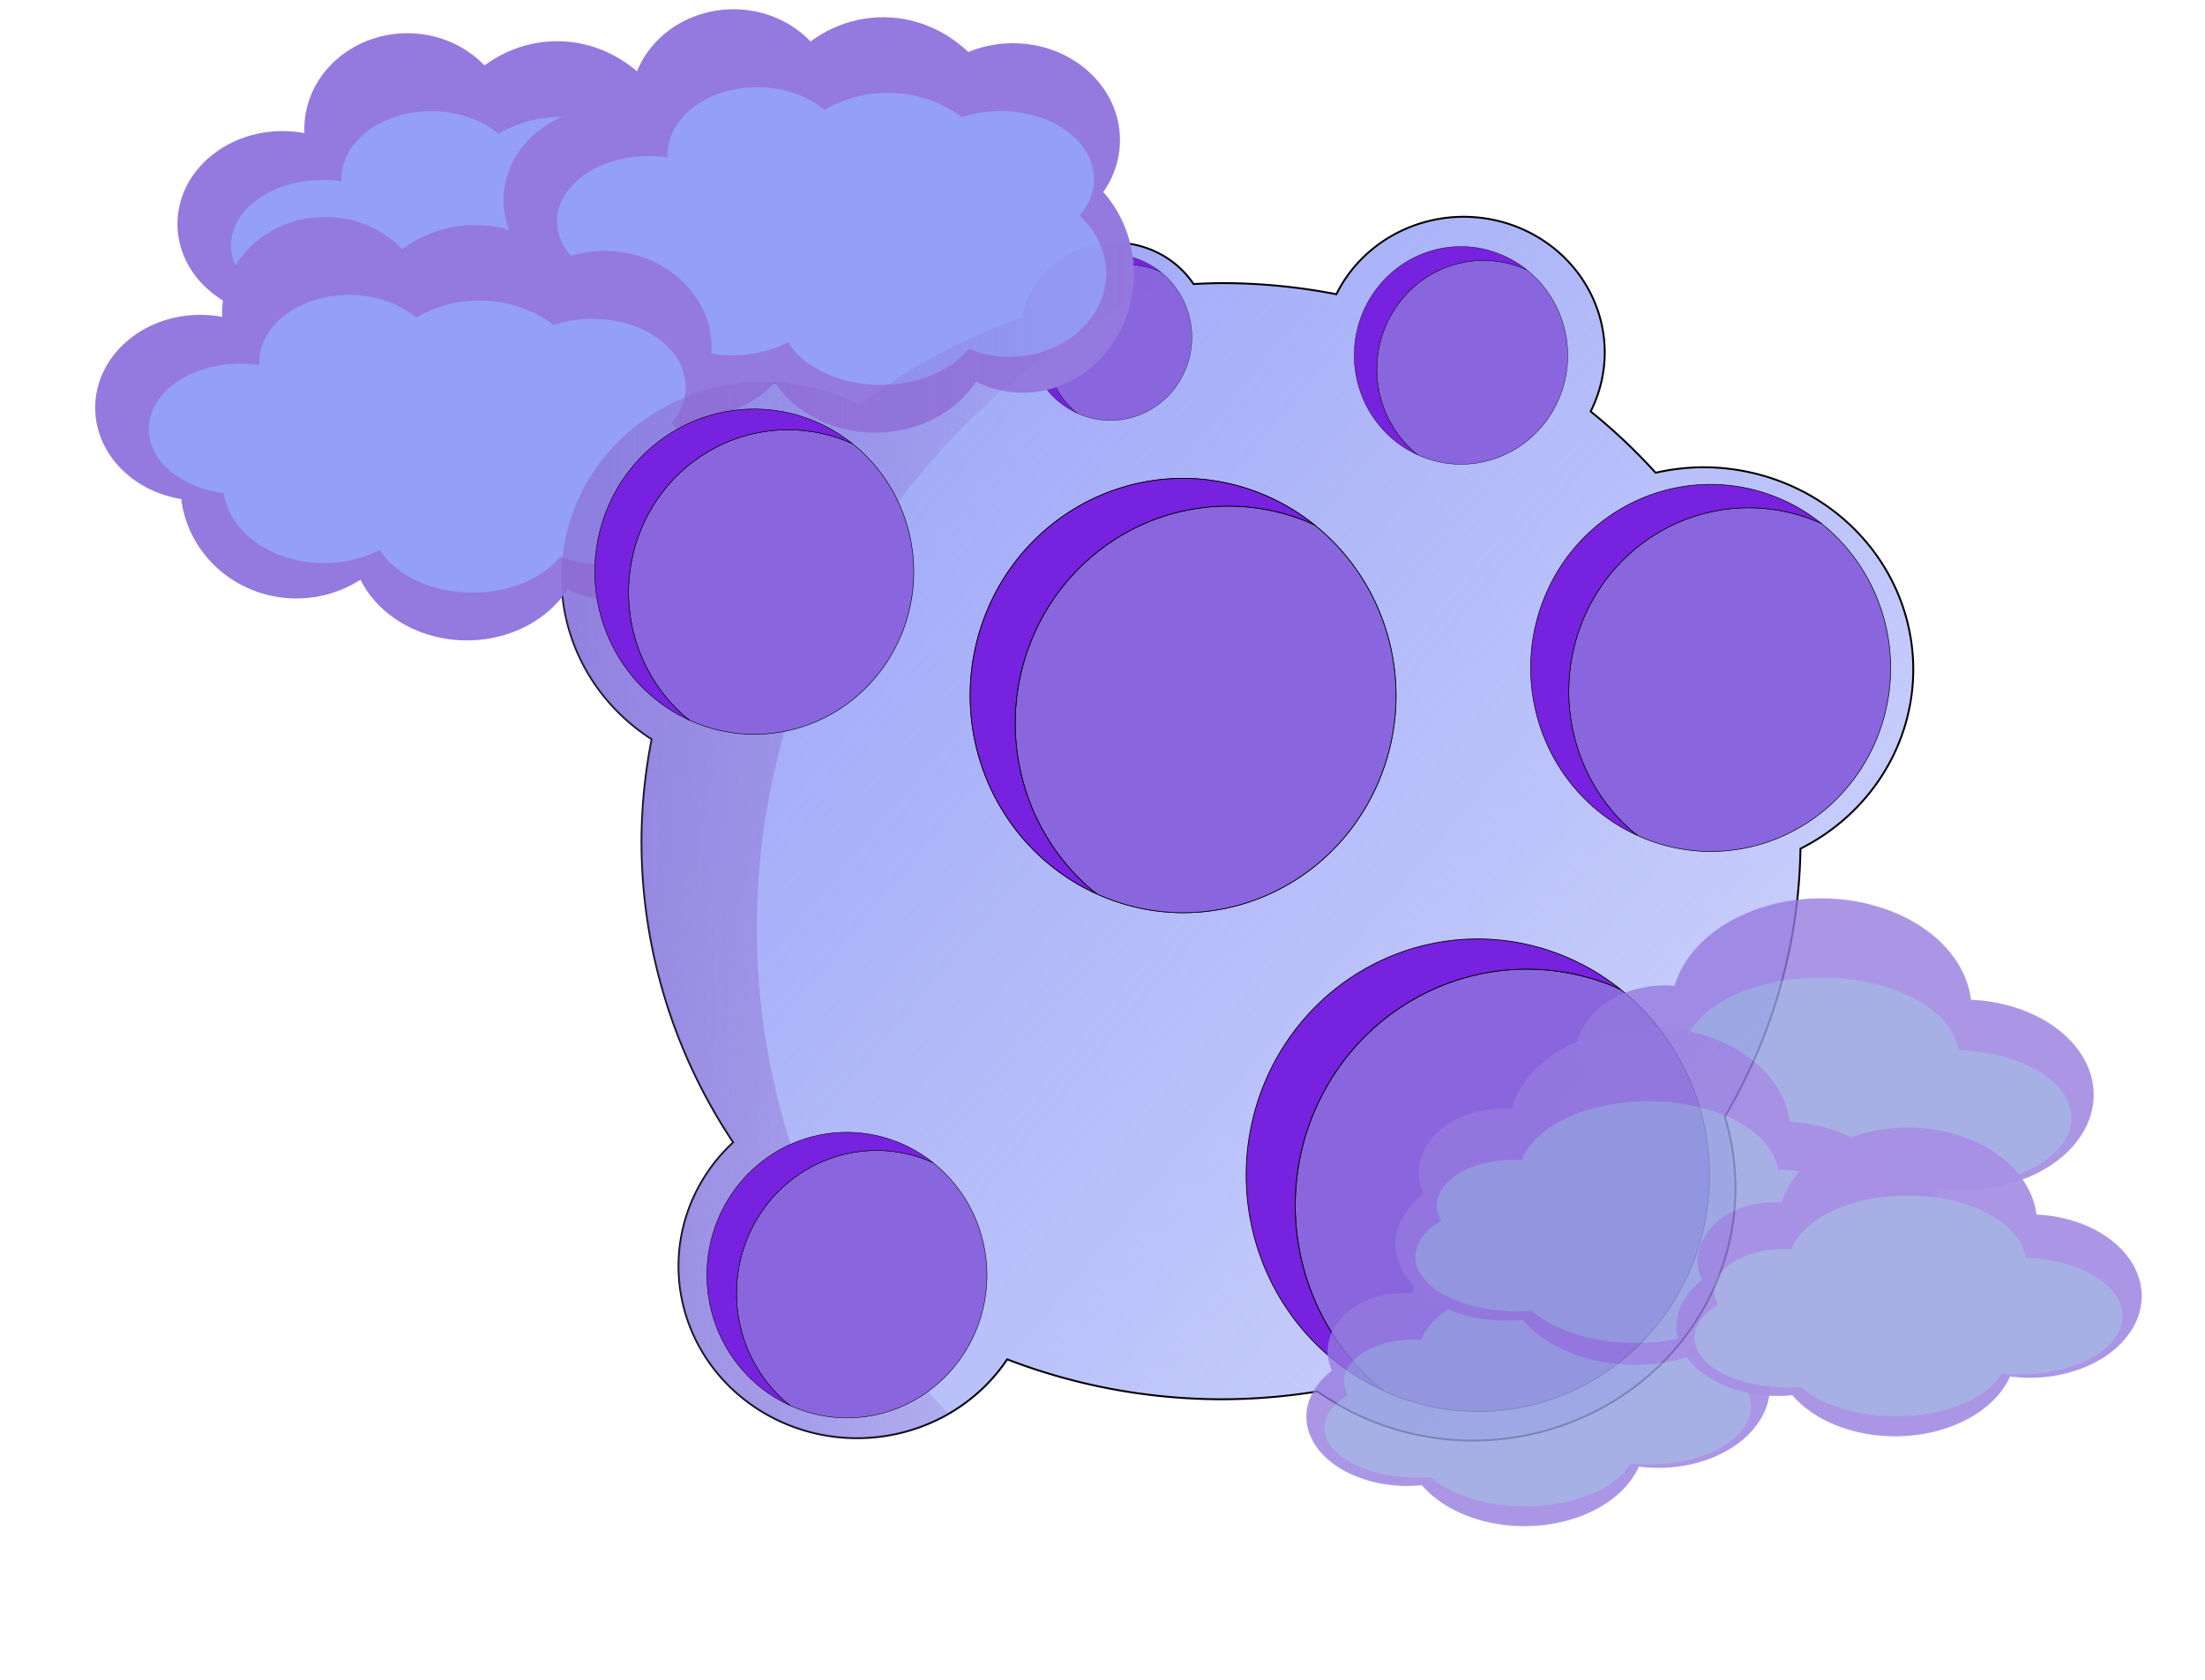 <?xml version="1.0" encoding="UTF-8" standalone="no"?>
<!-- Created with Inkscape (http://www.inkscape.org/) -->

<svg
   xmlns:osb="http://www.openswatchbook.org/uri/2009/osb"
   xmlns:dc="http://purl.org/dc/elements/1.1/"
   xmlns:cc="http://creativecommons.org/ns#"
   xmlns:rdf="http://www.w3.org/1999/02/22-rdf-syntax-ns#"
   xmlns:svg="http://www.w3.org/2000/svg"
   xmlns="http://www.w3.org/2000/svg"
   xmlns:xlink="http://www.w3.org/1999/xlink"
   xmlns:sodipodi="http://sodipodi.sourceforge.net/DTD/sodipodi-0.dtd"
   xmlns:inkscape="http://www.inkscape.org/namespaces/inkscape"
   sodipodi:docname="moon.svg"
   inkscape:version="0.91 r13725"
   viewBox="0 0 1294.85 986.713"
   version="1.1"
   width="365.433mm"
   height="278.473mm"
   id="svg2">
  <sodipodi:namedview
     inkscape:current-layer="layer1"
     inkscape:window-maximized="1"
     inkscape:window-y="-8"
     inkscape:window-x="-8"
     inkscape:cy="485.66053"
     inkscape:cx="761.85345"
     inkscape:zoom="0.58062815"
     showgrid="false"
     id="namedview3493"
     inkscape:window-height="801"
     inkscape:window-width="1536"
     inkscape:pageshadow="2"
     inkscape:pageopacity="0"
     guidetolerance="10"
     gridtolerance="10"
     objecttolerance="10"
     borderopacity="1"
     bordercolor="#666666"
     pagecolor="#ffffff"
     fit-margin-top="0"
     fit-margin-left="0"
     fit-margin-right="0"
     fit-margin-bottom="0" />
  <defs
     id="defs4">
    <linearGradient
       inkscape:collect="always"
       id="linearGradient5871">
      <stop
         style="stop-color:#8965cc;stop-opacity:1;"
         offset="0"
         id="stop5873" />
      <stop
         style="stop-color:#8965cc;stop-opacity:0;"
         offset="1"
         id="stop5875" />
    </linearGradient>
    <linearGradient
       id="linearGradient5849"
       osb:paint="solid">
      <stop
         style="stop-color:#00000e;stop-opacity:1;"
         offset="0"
         id="stop5851" />
    </linearGradient>
    <linearGradient
       inkscape:collect="always"
       id="linearGradient5348">
      <stop
         style="stop-color:#949ff7;stop-opacity:1;"
         offset="0"
         id="stop5350" />
      <stop
         style="stop-color:#949ff7;stop-opacity:0;"
         offset="1"
         id="stop5352" />
    </linearGradient>
    <linearGradient
       id="linearGradient5618"
       y2="1049.168"
       gradientUnits="userSpaceOnUse"
       x2="830.911"
       gradientTransform="translate(8.571,8.571)"
       y1="303.418"
       x1="260.834">
      <stop
         id="stop5614"
         stop-color="#208eca"
         offset="0" />
      <stop
         id="stop5616"
         stop-color="#8b00ca"
         stop-opacity="0"
         offset="1" />
    </linearGradient>
    <filter
       id="filter6268"
       style="color-interpolation-filters:sRGB">
      <feMorphology
         id="feMorphology6270"
         operator="dilate"
         radius="3.6"
         result="result1"
         in="SourceAlpha" />
      <feGaussianBlur
         id="feGaussianBlur6272"
         stdDeviation="3.6"
         result="result0"
         in="result1" />
      <feDiffuseLighting
         id="feDiffuseLighting6274"
         surfaceScale="-5">
        <feDistantLight
           id="feDistantLight6276"
           elevation="45"
           azimuth="225" />
      </feDiffuseLighting>
      <feComposite
         id="feComposite6278"
         operator="in"
         result="result91"
         in2="result0" />
      <feComposite
         id="feComposite6280"
         result="fbSourceGraphic"
         in2="result91"
         in="SourceGraphic" />
      <feColorMatrix
         id="feColorMatrix6864"
         values="0 0 0 -1 0 0 0 0 -1 0 0 0 0 -1 0 0 0 0 1 0"
         result="fbSourceGraphicAlpha"
         in="fbSourceGraphic" />
      <feConvolveMatrix
         id="feConvolveMatrix6866"
         divisor="1"
         kernelMatrix="0 -0.15 0 -0.15 1.6 -0.15 0 -0.15 0"
         targetY="1"
         order="3 3"
         targetX="1"
         in="fbSourceGraphic" />
    </filter>
    <filter
       id="filter6364"
       style="color-interpolation-filters:sRGB">
      <feMorphology
         id="feMorphology6366"
         operator="dilate"
         radius="3.6"
         result="result1"
         in="SourceAlpha" />
      <feGaussianBlur
         id="feGaussianBlur6368"
         stdDeviation="3.6"
         result="result0"
         in="result1" />
      <feDiffuseLighting
         id="feDiffuseLighting6370"
         surfaceScale="-5">
        <feDistantLight
           id="feDistantLight6372"
           elevation="45"
           azimuth="225" />
      </feDiffuseLighting>
      <feComposite
         id="feComposite6374"
         operator="in"
         result="result91"
         in2="result0" />
      <feComposite
         id="feComposite6376"
         in2="result91"
         in="SourceGraphic" />
    </filter>
    <filter
       id="filter7371"
       style="color-interpolation-filters:sRGB">
      <feMorphology
         id="feMorphology7373"
         operator="dilate"
         radius="3.6"
         result="result1"
         in="SourceAlpha" />
      <feGaussianBlur
         id="feGaussianBlur7375"
         stdDeviation="3.6"
         result="result0"
         in="result1" />
      <feDiffuseLighting
         id="feDiffuseLighting7377"
         surfaceScale="-5">
        <feDistantLight
           id="feDistantLight7379"
           elevation="45"
           azimuth="225" />
      </feDiffuseLighting>
      <feComposite
         id="feComposite7381"
         operator="in"
         result="result91"
         in2="result0" />
      <feComposite
         id="feComposite7383"
         in2="result91"
         in="SourceGraphic" />
    </filter>
    <filter
       id="filter7418"
       style="color-interpolation-filters:sRGB">
      <feMorphology
         id="feMorphology7420"
         operator="dilate"
         radius="3.6"
         result="result1"
         in="SourceAlpha" />
      <feGaussianBlur
         id="feGaussianBlur7422"
         stdDeviation="3.6"
         result="result0"
         in="result1" />
      <feDiffuseLighting
         id="feDiffuseLighting7424"
         surfaceScale="-5">
        <feDistantLight
           id="feDistantLight7426"
           elevation="45"
           azimuth="225" />
      </feDiffuseLighting>
      <feComposite
         id="feComposite7428"
         operator="in"
         result="result91"
         in2="result0" />
      <feComposite
         id="feComposite7430"
         in2="result91"
         in="SourceGraphic" />
    </filter>
    <filter
       id="filter5282-2"
       style="color-interpolation-filters:sRGB"
       height="1.226"
       width="1.134"
       y="-0.113"
       x="-0.067">
      <feGaussianBlur
         id="feGaussianBlur5284-2"
         stdDeviation="11.053" />
    </filter>
    <filter
       id="filter5234-0"
       style="color-interpolation-filters:sRGB"
       height="1.687"
       width="1.315"
       y="-0.343"
       x="-0.158">
      <feGaussianBlur
         id="feGaussianBlur5236-0"
         stdDeviation="23.99" />
    </filter>
    <filter
       id="filter5589"
       style="color-interpolation-filters:sRGB"
       height="1.555"
       width="1.37"
       y="-0.277"
       x="-0.185">
      <feGaussianBlur
         id="feGaussianBlur5591"
         stdDeviation="24.5" />
    </filter>
    <filter
       id="filter5597"
       style="color-interpolation-filters:sRGB"
       height="1.21"
       width="1.14"
       y="-0.105"
       x="-0.07">
      <feGaussianBlur
         id="feGaussianBlur5599"
         stdDeviation="9.275" />
    </filter>
    <filter
       id="filter5597-6"
       style="color-interpolation-filters:sRGB"
       height="1.21"
       width="1.14"
       y="-0.105"
       x="-0.07">
      <feGaussianBlur
         id="feGaussianBlur5599-4"
         stdDeviation="9.275" />
    </filter>
    <filter
       id="filter5589-6"
       style="color-interpolation-filters:sRGB"
       height="1.555"
       width="1.37"
       y="-0.277"
       x="-0.185">
      <feGaussianBlur
         id="feGaussianBlur5591-7"
         stdDeviation="24.5" />
    </filter>
    <filter
       id="filter5282-2-0"
       style="color-interpolation-filters:sRGB"
       height="1.226"
       width="1.134"
       y="-0.113"
       x="-0.067">
      <feGaussianBlur
         id="feGaussianBlur5284-2-9"
         stdDeviation="11.053" />
    </filter>
    <filter
       id="filter5234-0-2"
       style="color-interpolation-filters:sRGB"
       height="1.687"
       width="1.315"
       y="-0.343"
       x="-0.158">
      <feGaussianBlur
         id="feGaussianBlur5236-0-5"
         stdDeviation="23.99" />
    </filter>
    <filter
       id="filter5597-1-3"
       style="color-interpolation-filters:sRGB"
       height="1.21"
       width="1.14"
       y="-0.105"
       x="-0.07">
      <feGaussianBlur
         id="feGaussianBlur5599-2-2"
         stdDeviation="9.275" />
    </filter>
    <filter
       id="filter5589-2-9"
       style="color-interpolation-filters:sRGB"
       height="1.555"
       width="1.37"
       y="-0.277"
       x="-0.185">
      <feGaussianBlur
         id="feGaussianBlur5591-0-8"
         stdDeviation="24.5" />
    </filter>
    <filter
       id="filter5282"
       style="color-interpolation-filters:sRGB"
       height="1.226"
       width="1.134"
       y="-0.113"
       x="-0.067">
      <feGaussianBlur
         id="feGaussianBlur5284"
         stdDeviation="11.053" />
    </filter>
    <filter
       id="filter5234"
       style="color-interpolation-filters:sRGB"
       height="1.687"
       width="1.315"
       y="-0.343"
       x="-0.158">
      <feGaussianBlur
         id="feGaussianBlur5236"
         stdDeviation="23.99" />
    </filter>
    <filter
       id="filter6390"
       style="color-interpolation-filters:sRGB"
       height="1.5"
       width="1.5"
       y="-0.25"
       x="-0.25">
      <feGaussianBlur
         id="feGaussianBlur6392"
         stdDeviation="5"
         result="result1"
         in="SourceAlpha" />
      <feComposite
         id="feComposite6394"
         in2="result1"
         k2="3.2"
         k1="-1"
         result="result3"
         k4="-2"
         operator="arithmetic"
         k3="0" />
      <feColorMatrix
         id="feColorMatrix6396"
         values="1 0 0 0 0 0 1 0 0 0 0 0 1 0 0 0 0 0 10 0 "
         result="result2" />
      <feComposite
         id="feComposite6398"
         operator="out"
         result="fbSourceGraphic"
         in2="result2"
         in="SourceGraphic" />
      <feBlend
         id="feBlend6400"
         result="result91"
         mode="multiply"
         in2="fbSourceGraphic"
         in="result1" />
      <feBlend
         id="feBlend6402"
         mode="screen"
         in2="result91"
         in="fbSourceGraphic" />
    </filter>
    <filter
       id="filter6404"
       style="color-interpolation-filters:sRGB"
       height="1.5"
       width="1.5"
       y="-0.25"
       x="-0.25">
      <feGaussianBlur
         id="feGaussianBlur6406"
         stdDeviation="5"
         result="result1"
         in="SourceAlpha" />
      <feComposite
         id="feComposite6408"
         in2="result1"
         k2="3.2"
         k1="-1"
         result="result3"
         k4="-2"
         operator="arithmetic"
         k3="0" />
      <feColorMatrix
         id="feColorMatrix6410"
         values="1 0 0 0 0 0 1 0 0 0 0 0 1 0 0 0 0 0 10 0 "
         result="result2" />
      <feComposite
         id="feComposite6412"
         operator="out"
         result="fbSourceGraphic"
         in2="result2"
         in="SourceGraphic" />
      <feBlend
         id="feBlend6414"
         result="result91"
         mode="multiply"
         in2="fbSourceGraphic"
         in="result1" />
      <feBlend
         id="feBlend6416"
         mode="screen"
         in2="result91"
         in="fbSourceGraphic" />
    </filter>
    <filter
       inkscape:label="Basic Specular Bump"
       inkscape:menu="Bumps"
       inkscape:menu-tooltip="Specular emboss effect"
       style="color-interpolation-filters:sRGB"
       id="filter4331">
      <feGaussianBlur
         stdDeviation="5"
         result="fbSourceGraphic"
         id="feGaussianBlur4333" />
      <feGaussianBlur
         stdDeviation="0.01"
         in="SourceGraphic"
         result="result1"
         id="feGaussianBlur4335" />
      <feComposite
         in2="result1"
         operator="arithmetic"
         in="fbSourceGraphic"
         k2="0.5"
         k3="0.5"
         result="result2"
         id="feComposite4337"
         k1="0"
         k4="0" />
      <feBlend
         in2="fbSourceGraphic"
         mode="normal"
         result="fbSourceGraphic"
         id="feBlend4339" />
      <feColorMatrix
         result="fbSourceGraphicAlpha"
         in="fbSourceGraphic"
         values="0 0 0 -1 0 0 0 0 -1 0 0 0 0 -1 0 0 0 0 1 0"
         id="feColorMatrix4409" />
      <feColorMatrix
         id="feColorMatrix4411"
         in="fbSourceGraphic"
         type="luminanceToAlpha"
         result="result2" />
      <feSpecularLighting
         id="feSpecularLighting4413"
         result="result10"
         specularExponent="15"
         surfaceScale="-15"
         specularConstant="1">
        <feDistantLight
           id="feDistantLight4415"
           azimuth="225"
           elevation="25" />
      </feSpecularLighting>
      <feComposite
         id="feComposite4417"
         in2="fbSourceGraphic"
         k3="1"
         k2="1"
         operator="arithmetic"
         result="result9"
         in="result10"
         k1="0"
         k4="0" />
      <feComposite
         id="feComposite4419"
         in2="fbSourceGraphic"
         in="result9"
         operator="in"
         result="result7" />
    </filter>
    <linearGradient
       id="linearGradient5618-4"
       y2="1049.168"
       gradientUnits="userSpaceOnUse"
       x2="830.911"
       gradientTransform="translate(163.664,-40.117)"
       y1="303.418"
       x1="260.834">
      <stop
         id="stop5614-4"
         stop-color="#208eca"
         offset="0" />
      <stop
         id="stop5616-0"
         stop-color="#8b00ca"
         stop-opacity="0"
         offset="1" />
    </linearGradient>
    <linearGradient
       inkscape:collect="always"
       xlink:href="#linearGradient5348"
       id="linearGradient5354"
       x1="130.893"
       y1="61.494"
       x2="1469.099"
       y2="1172.36"
       gradientUnits="userSpaceOnUse" />
    <linearGradient
       inkscape:collect="always"
       xlink:href="#linearGradient5871"
       id="linearGradient5877"
       x1="329.202"
       y1="493.565"
       x2="697.26"
       y2="493.565"
       gradientUnits="userSpaceOnUse" />
  </defs>
  <g
     id="layer1"
     transform="translate(329.843,30.339)">
    <path
       style="fill:url(#linearGradient5354);fill-opacity:1;stroke:#000000;stroke-width:1.103;stroke-opacity:1"
       d="m 656.35,54.877 a 82.884,79.814 0 0 0 -74.711,45.482 340.378,327.77 0 0 0 -67.627,-6.533 340.378,327.77 0 0 0 -16.23,0.555 55.209,53.164 0 0 0 -46.379,-24.334 55.209,53.164 0 0 0 -54.33,44.008 340.378,327.77 0 0 0 -95.373,51.406 118.974,114.567 0 0 0 -56.092,-13.584 118.974,114.567 0 0 0 -118.975,114.568 118.974,114.567 0 0 0 52.967,95.246 340.378,327.77 0 0 0 -5.967,59.904 340.378,327.77 0 0 0 53.83,176.879 104.908,101.022 0 0 0 -32.098,72.703 104.908,101.022 0 0 0 104.908,101.023 104.908,101.022 0 0 0 88.057,-46.295 340.378,327.77 0 0 0 125.682,23.461 340.378,327.77 0 0 0 56.594,-4.623 154.291,148.576 0 0 0 91.131,28.889 A 154.291,148.576 0 0 0 816.027,625.057 154.291,148.576 0 0 0 809.748,583.408 340.378,327.77 0 0 0 854.16,426 123.36,118.79 0 0 0 920.408,320.771 123.36,118.79 0 0 0 797.049,201.98 a 123.36,118.79 0 0 0 -27.938,3.236 340.378,327.77 0 0 0 -38.143,-36.012 82.884,79.814 0 0 0 8.266,-34.514 82.884,79.814 0 0 0 -82.885,-79.814 z"
       id="ellipse4590"
       inkscape:connector-curvature="0"
       transform="matrix(1,0,0,1,-126.72,42.098)" />
    <g
       id="g5496"
       transform="matrix(1.287,0,0,1.287,-330.355,194.055)">
      <path
         style="fill:#8965de;fill-opacity:1;stroke:#000000;stroke-width:0.353;stroke-opacity:1"
         d="m 866.607,235.109 a 105.707,107.816 0 0 0 -1.625,-0.801 105.707,107.816 0 0 0 -9.926,-3.695 105.707,107.816 0 0 0 -10.238,-2.666 105.707,107.816 0 0 0 -10.447,-1.611 105.707,107.816 0 0 0 -10.553,-0.539 105.707,107.816 0 0 0 -7.479,0.27 105.707,107.816 0 0 0 -10.488,1.299 105.707,107.816 0 0 0 -10.311,2.361 105.707,107.816 0 0 0 -10.027,3.398 105.707,107.816 0 0 0 -9.645,4.402 105.707,107.816 0 0 0 -9.164,5.361 105.707,107.816 0 0 0 -8.596,6.27 105.707,107.816 0 0 0 -7.938,7.113 105.707,107.816 0 0 0 -7.203,7.885 105.707,107.816 0 0 0 -6.395,8.58 105.707,107.816 0 0 0 -5.521,9.188 105.707,107.816 0 0 0 -4.598,9.703 105.707,107.816 0 0 0 -3.623,10.125 105.707,107.816 0 0 0 -2.613,10.441 105.707,107.816 0 0 0 -1.58,10.656 105.707,107.816 0 0 0 -0.527,10.764 105.707,107.816 0 0 0 0.266,7.627 105.707,107.816 0 0 0 1.273,10.697 105.707,107.816 0 0 0 2.312,10.516 105.707,107.816 0 0 0 3.332,10.229 105.707,107.816 0 0 0 4.316,9.836 105.707,107.816 0 0 0 5.258,9.35 105.707,107.816 0 0 0 6.146,8.766 105.707,107.816 0 0 0 6.973,8.096 105.707,107.816 0 0 0 7.732,7.348 105.707,107.816 0 0 0 2.922,2.266 105.707,107.816 0 0 0 42.785,9.309 105.707,107.816 0 0 0 105.707,-107.816 105.707,107.816 0 0 0 -40.527,-84.725 z"
         id="path5498"
         transform="matrix(1,0,0,1,-126.72,42.098)"
         inkscape:connector-curvature="0" />
      <path
         style="fill:#7622de;fill-opacity:1;stroke:#000000;stroke-width:0.353;stroke-opacity:1"
         d="m 801.428,212.02 a 105.707,107.816 0 0 0 -105.705,107.814 105.707,107.816 0 0 0 62.92,98.508 105.707,107.816 0 0 1 -2.922,-2.266 105.707,107.816 0 0 1 -7.732,-7.348 105.707,107.816 0 0 1 -6.973,-8.096 105.707,107.816 0 0 1 -6.146,-8.766 105.707,107.816 0 0 1 -5.258,-9.35 105.707,107.816 0 0 1 -4.316,-9.836 105.707,107.816 0 0 1 -3.332,-10.229 105.707,107.816 0 0 1 -2.312,-10.516 105.707,107.816 0 0 1 -1.273,-10.697 105.707,107.816 0 0 1 -0.266,-7.627 105.707,107.816 0 0 1 0.527,-10.764 105.707,107.816 0 0 1 1.58,-10.656 105.707,107.816 0 0 1 2.613,-10.441 105.707,107.816 0 0 1 3.623,-10.125 105.707,107.816 0 0 1 4.598,-9.703 105.707,107.816 0 0 1 5.521,-9.188 105.707,107.816 0 0 1 6.395,-8.58 105.707,107.816 0 0 1 7.203,-7.885 105.707,107.816 0 0 1 7.938,-7.113 105.707,107.816 0 0 1 8.596,-6.27 105.707,107.816 0 0 1 9.164,-5.361 105.707,107.816 0 0 1 9.645,-4.402 105.707,107.816 0 0 1 10.027,-3.398 105.707,107.816 0 0 1 10.311,-2.361 105.707,107.816 0 0 1 10.488,-1.299 105.707,107.816 0 0 1 7.479,-0.27 105.707,107.816 0 0 1 10.553,0.539 105.707,107.816 0 0 1 10.447,1.611 105.707,107.816 0 0 1 10.238,2.666 105.707,107.816 0 0 1 9.926,3.695 105.707,107.816 0 0 1 1.625,0.801 105.707,107.816 0 0 0 -65.18,-23.09 z"
         id="path5500"
         transform="matrix(1,0,0,1,-126.72,42.098)"
         inkscape:connector-curvature="0" />
    </g>
    <g
       id="g4530"
       transform="matrix(1.052,0,0,1.183,-44.711,-152.683)"
       style="opacity:0.83">
      <g
         transform="matrix(0.762,0,0,0.762,591.31,478.2)"
         id="g5286-2"
         style="">
        <path
           d="m 202.52,93.46 a 110.24,72.763 0 0 0 -107.5,56.895 65.598,44.424 0 0 0 -6.388,-0.216 65.598,44.424 0 0 0 -65.599,44.425 65.598,44.424 0 0 0 3.759,14.673 86.553,52.849 0 0 0 -21.98,35.112 86.553,52.849 0 0 0 86.553,52.849 86.553,52.849 0 0 0 12.401,-0.597 102.95,65.104 0 0 0 87.816,31.235 102.95,65.104 0 0 0 98.105,-45.435 95.664,62.04 0 0 0 16.691,1.01 95.664,62.04 0 0 0 95.664,-62.038 95.664,62.04 0 0 0 -89.849,-61.852 110.24,72.763 0 0 0 -109.68,-66.06 z"
           id="path7189-3"
           inkscape:connector-curvature="0"
           style="fill:#9479df;fill-opacity:0.949;stroke-opacity:0;filter:url(#filter5282-2)" />
        <path
           d="m 202.16,145.05 a 101.43,52.042 0 0 0 -98.907,40.693 60.356,31.773 0 0 0 -5.877,-0.154 60.356,31.773 0 0 0 -60.357,31.774 60.356,31.773 0 0 0 3.459,10.494 79.636,37.799 0 0 0 -20.224,25.113 79.636,37.799 0 0 0 79.637,37.799 79.636,37.799 0 0 0 11.41,-0.427 94.725,46.564 0 0 0 80.799,22.34 94.725,46.564 0 0 0 90.265,-32.496 88.019,44.373 0 0 0 15.357,0.722 88.019,44.373 0 0 0 88.019,-44.372 88.019,44.373 0 0 0 -82.669,-44.238 101.43,52.042 0 0 0 -100.91,-47.248 z"
           id="path7189-4-2"
           inkscape:connector-curvature="0"
           style="fill:#94a1df;fill-opacity:0.949;stroke-opacity:0;filter:url(#filter5234-0)" />
      </g>
      <use
         x="0"
         y="0"
         width="100%"
         height="100%"
         transform="matrix(0.855,0,0,0.855,-50.517,238.64)"
         xlink:href="#g5286-2"
         id="use5457"
         style="" />
      <g
         transform="matrix(0.716,0,0,0.716,504.5,546.25)"
         id="g5286-2-2"
         style="fill-opacity:0.949;stroke-opacity:0">
        <path
           d="m 202.52,93.46 a 110.24,72.763 0 0 0 -107.5,56.895 65.598,44.424 0 0 0 -6.388,-0.216 65.598,44.424 0 0 0 -65.599,44.425 65.598,44.424 0 0 0 3.759,14.673 86.553,52.849 0 0 0 -21.98,35.112 86.553,52.849 0 0 0 86.553,52.849 86.553,52.849 0 0 0 12.401,-0.597 102.95,65.104 0 0 0 87.816,31.235 102.95,65.104 0 0 0 98.105,-45.435 95.664,62.04 0 0 0 16.691,1.01 95.664,62.04 0 0 0 95.664,-62.038 95.664,62.04 0 0 0 -89.849,-61.852 110.24,72.763 0 0 0 -109.68,-66.06 z"
           id="path7189-3-5"
           inkscape:connector-curvature="0"
           style="fill:#9479df;filter:url(#filter5282-2-0)" />
        <path
           d="m 202.16,145.05 a 101.43,52.042 0 0 0 -98.907,40.693 60.356,31.773 0 0 0 -5.877,-0.154 60.356,31.773 0 0 0 -60.357,31.774 60.356,31.773 0 0 0 3.459,10.494 79.636,37.799 0 0 0 -20.224,25.113 79.636,37.799 0 0 0 79.637,37.799 79.636,37.799 0 0 0 11.41,-0.427 94.725,46.564 0 0 0 80.799,22.34 94.725,46.564 0 0 0 90.265,-32.496 88.019,44.373 0 0 0 15.357,0.722 88.019,44.373 0 0 0 88.019,-44.372 88.019,44.373 0 0 0 -82.669,-44.238 101.43,52.042 0 0 0 -100.91,-47.248 z"
           id="path7189-4-2-1"
           inkscape:connector-curvature="0"
           style="fill:#94a1df;filter:url(#filter5234-0-2)" />
      </g>
      <g
         transform="matrix(0.654,0,0,0.654,661.55,602.07)"
         id="g5286"
         style="fill-opacity:0.949;stroke-opacity:0">
        <path
           d="m 202.52,93.46 a 110.24,72.763 0 0 0 -107.5,56.895 65.598,44.424 0 0 0 -6.388,-0.216 65.598,44.424 0 0 0 -65.599,44.425 65.598,44.424 0 0 0 3.759,14.673 86.553,52.849 0 0 0 -21.98,35.112 86.553,52.849 0 0 0 86.553,52.849 86.553,52.849 0 0 0 12.401,-0.597 102.95,65.104 0 0 0 87.816,31.235 102.95,65.104 0 0 0 98.105,-45.435 95.664,62.04 0 0 0 16.691,1.01 95.664,62.04 0 0 0 95.664,-62.038 95.664,62.04 0 0 0 -89.849,-61.852 110.24,72.763 0 0 0 -109.68,-66.06 z"
           id="path7189"
           inkscape:connector-curvature="0"
           style="fill:#9479df;filter:url(#filter5282)" />
        <path
           d="m 202.16,145.05 a 101.43,52.042 0 0 0 -98.907,40.693 60.356,31.773 0 0 0 -5.877,-0.154 60.356,31.773 0 0 0 -60.357,31.774 60.356,31.773 0 0 0 3.459,10.494 79.636,37.799 0 0 0 -20.224,25.113 79.636,37.799 0 0 0 79.637,37.799 79.636,37.799 0 0 0 11.41,-0.427 94.725,46.564 0 0 0 80.799,22.34 94.725,46.564 0 0 0 90.265,-32.496 88.019,44.373 0 0 0 15.357,0.722 88.019,44.373 0 0 0 88.019,-44.372 88.019,44.373 0 0 0 -82.669,-44.238 101.43,52.042 0 0 0 -100.91,-47.248 z"
           id="path7189-4"
           inkscape:connector-curvature="0"
           style="fill:#94a1df;filter:url(#filter5234)" />
      </g>
    </g>
    <g
       id="g5419">
      <path
         transform="matrix(1,0,0,1,-126.72,42.098)"
         id="path5405"
         d="m 866.607,235.109 a 105.707,107.816 0 0 0 -1.625,-0.801 105.707,107.816 0 0 0 -9.926,-3.695 105.707,107.816 0 0 0 -10.238,-2.666 105.707,107.816 0 0 0 -10.447,-1.611 105.707,107.816 0 0 0 -10.553,-0.539 105.707,107.816 0 0 0 -7.479,0.27 105.707,107.816 0 0 0 -10.488,1.299 105.707,107.816 0 0 0 -10.311,2.361 105.707,107.816 0 0 0 -10.027,3.398 105.707,107.816 0 0 0 -9.645,4.402 105.707,107.816 0 0 0 -9.164,5.361 105.707,107.816 0 0 0 -8.596,6.27 105.707,107.816 0 0 0 -7.938,7.113 105.707,107.816 0 0 0 -7.203,7.885 105.707,107.816 0 0 0 -6.395,8.58 105.707,107.816 0 0 0 -5.521,9.188 105.707,107.816 0 0 0 -4.598,9.703 105.707,107.816 0 0 0 -3.623,10.125 105.707,107.816 0 0 0 -2.613,10.441 105.707,107.816 0 0 0 -1.58,10.656 105.707,107.816 0 0 0 -0.527,10.764 105.707,107.816 0 0 0 0.266,7.627 105.707,107.816 0 0 0 1.273,10.697 105.707,107.816 0 0 0 2.312,10.516 105.707,107.816 0 0 0 3.332,10.229 105.707,107.816 0 0 0 4.316,9.836 105.707,107.816 0 0 0 5.258,9.35 105.707,107.816 0 0 0 6.146,8.766 105.707,107.816 0 0 0 6.973,8.096 105.707,107.816 0 0 0 7.732,7.348 105.707,107.816 0 0 0 2.922,2.266 105.707,107.816 0 0 0 42.785,9.309 105.707,107.816 0 0 0 105.707,-107.816 105.707,107.816 0 0 0 -40.527,-84.725 z"
         style="fill:#8965de;fill-opacity:1;stroke:#000000;stroke-width:0.353;stroke-opacity:1"
         inkscape:connector-curvature="0" />
      <path
         transform="matrix(1,0,0,1,-126.72,42.098)"
         id="ellipse5401"
         d="m 801.428,212.02 a 105.707,107.816 0 0 0 -105.705,107.814 105.707,107.816 0 0 0 62.92,98.508 105.707,107.816 0 0 1 -2.922,-2.266 105.707,107.816 0 0 1 -7.732,-7.348 105.707,107.816 0 0 1 -6.973,-8.096 105.707,107.816 0 0 1 -6.146,-8.766 105.707,107.816 0 0 1 -5.258,-9.35 105.707,107.816 0 0 1 -4.316,-9.836 105.707,107.816 0 0 1 -3.332,-10.229 105.707,107.816 0 0 1 -2.312,-10.516 105.707,107.816 0 0 1 -1.273,-10.697 105.707,107.816 0 0 1 -0.266,-7.627 105.707,107.816 0 0 1 0.527,-10.764 105.707,107.816 0 0 1 1.58,-10.656 105.707,107.816 0 0 1 2.613,-10.441 105.707,107.816 0 0 1 3.623,-10.125 105.707,107.816 0 0 1 4.598,-9.703 105.707,107.816 0 0 1 5.521,-9.188 105.707,107.816 0 0 1 6.395,-8.58 105.707,107.816 0 0 1 7.203,-7.885 105.707,107.816 0 0 1 7.938,-7.113 105.707,107.816 0 0 1 8.596,-6.27 105.707,107.816 0 0 1 9.164,-5.361 105.707,107.816 0 0 1 9.645,-4.402 105.707,107.816 0 0 1 10.027,-3.398 105.707,107.816 0 0 1 10.311,-2.361 105.707,107.816 0 0 1 10.488,-1.299 105.707,107.816 0 0 1 7.479,-0.27 105.707,107.816 0 0 1 10.553,0.539 105.707,107.816 0 0 1 10.447,1.611 105.707,107.816 0 0 1 10.238,2.666 105.707,107.816 0 0 1 9.926,3.695 105.707,107.816 0 0 1 1.625,0.801 105.707,107.816 0 0 0 -65.18,-23.09 z"
         style="fill:#7622de;fill-opacity:1;stroke:#000000;stroke-width:0.353;stroke-opacity:1"
         inkscape:connector-curvature="0" />
    </g>
    <g
       id="g5423"
       transform="matrix(0.593,0,0,0.593,128.001,-36.232)">
      <path
         style="fill:#8965de;fill-opacity:1;stroke:#000000;stroke-width:0.353;stroke-opacity:1"
         d="m 866.607,235.109 a 105.707,107.816 0 0 0 -1.625,-0.801 105.707,107.816 0 0 0 -9.926,-3.695 105.707,107.816 0 0 0 -10.238,-2.666 105.707,107.816 0 0 0 -10.447,-1.611 105.707,107.816 0 0 0 -10.553,-0.539 105.707,107.816 0 0 0 -7.479,0.27 105.707,107.816 0 0 0 -10.488,1.299 105.707,107.816 0 0 0 -10.311,2.361 105.707,107.816 0 0 0 -10.027,3.398 105.707,107.816 0 0 0 -9.645,4.402 105.707,107.816 0 0 0 -9.164,5.361 105.707,107.816 0 0 0 -8.596,6.27 105.707,107.816 0 0 0 -7.938,7.113 105.707,107.816 0 0 0 -7.203,7.885 105.707,107.816 0 0 0 -6.395,8.58 105.707,107.816 0 0 0 -5.521,9.188 105.707,107.816 0 0 0 -4.598,9.703 105.707,107.816 0 0 0 -3.623,10.125 105.707,107.816 0 0 0 -2.613,10.441 105.707,107.816 0 0 0 -1.58,10.656 105.707,107.816 0 0 0 -0.527,10.764 105.707,107.816 0 0 0 0.266,7.627 105.707,107.816 0 0 0 1.273,10.697 105.707,107.816 0 0 0 2.312,10.516 105.707,107.816 0 0 0 3.332,10.229 105.707,107.816 0 0 0 4.316,9.836 105.707,107.816 0 0 0 5.258,9.35 105.707,107.816 0 0 0 6.146,8.766 105.707,107.816 0 0 0 6.973,8.096 105.707,107.816 0 0 0 7.732,7.348 105.707,107.816 0 0 0 2.922,2.266 105.707,107.816 0 0 0 42.785,9.309 105.707,107.816 0 0 0 105.707,-107.816 105.707,107.816 0 0 0 -40.527,-84.725 z"
         id="path5425"
         transform="matrix(1,0,0,1,-126.72,42.098)"
         inkscape:connector-curvature="0" />
      <path
         style="fill:#7622de;fill-opacity:1;stroke:#000000;stroke-width:0.353;stroke-opacity:1"
         d="m 801.428,212.02 a 105.707,107.816 0 0 0 -105.705,107.814 105.707,107.816 0 0 0 62.92,98.508 105.707,107.816 0 0 1 -2.922,-2.266 105.707,107.816 0 0 1 -7.732,-7.348 105.707,107.816 0 0 1 -6.973,-8.096 105.707,107.816 0 0 1 -6.146,-8.766 105.707,107.816 0 0 1 -5.258,-9.35 105.707,107.816 0 0 1 -4.316,-9.836 105.707,107.816 0 0 1 -3.332,-10.229 105.707,107.816 0 0 1 -2.312,-10.516 105.707,107.816 0 0 1 -1.273,-10.697 105.707,107.816 0 0 1 -0.266,-7.627 105.707,107.816 0 0 1 0.527,-10.764 105.707,107.816 0 0 1 1.58,-10.656 105.707,107.816 0 0 1 2.613,-10.441 105.707,107.816 0 0 1 3.623,-10.125 105.707,107.816 0 0 1 4.598,-9.703 105.707,107.816 0 0 1 5.521,-9.188 105.707,107.816 0 0 1 6.395,-8.58 105.707,107.816 0 0 1 7.203,-7.885 105.707,107.816 0 0 1 7.938,-7.113 105.707,107.816 0 0 1 8.596,-6.27 105.707,107.816 0 0 1 9.164,-5.361 105.707,107.816 0 0 1 9.645,-4.402 105.707,107.816 0 0 1 10.027,-3.398 105.707,107.816 0 0 1 10.311,-2.361 105.707,107.816 0 0 1 10.488,-1.299 105.707,107.816 0 0 1 7.479,-0.27 105.707,107.816 0 0 1 10.553,0.539 105.707,107.816 0 0 1 10.447,1.611 105.707,107.816 0 0 1 10.238,2.666 105.707,107.816 0 0 1 9.926,3.695 105.707,107.816 0 0 1 1.625,0.801 105.707,107.816 0 0 0 -65.18,-23.09 z"
         id="path5427"
         transform="matrix(1,0,0,1,-126.72,42.098)"
         inkscape:connector-curvature="0" />
    </g>
    <g
       transform="matrix(1.183,0,0,1.183,-433.276,-50.019)"
       id="g5462">
      <path
         inkscape:connector-curvature="0"
         transform="matrix(1,0,0,1,-126.72,42.098)"
         id="path5464"
         d="m 866.607,235.109 a 105.707,107.816 0 0 0 -1.625,-0.801 105.707,107.816 0 0 0 -9.926,-3.695 105.707,107.816 0 0 0 -10.238,-2.666 105.707,107.816 0 0 0 -10.447,-1.611 105.707,107.816 0 0 0 -10.553,-0.539 105.707,107.816 0 0 0 -7.479,0.27 105.707,107.816 0 0 0 -10.488,1.299 105.707,107.816 0 0 0 -10.311,2.361 105.707,107.816 0 0 0 -10.027,3.398 105.707,107.816 0 0 0 -9.645,4.402 105.707,107.816 0 0 0 -9.164,5.361 105.707,107.816 0 0 0 -8.596,6.27 105.707,107.816 0 0 0 -7.938,7.113 105.707,107.816 0 0 0 -7.203,7.885 105.707,107.816 0 0 0 -6.395,8.58 105.707,107.816 0 0 0 -5.521,9.188 105.707,107.816 0 0 0 -4.598,9.703 105.707,107.816 0 0 0 -3.623,10.125 105.707,107.816 0 0 0 -2.613,10.441 105.707,107.816 0 0 0 -1.58,10.656 105.707,107.816 0 0 0 -0.527,10.764 105.707,107.816 0 0 0 0.266,7.627 105.707,107.816 0 0 0 1.273,10.697 105.707,107.816 0 0 0 2.312,10.516 105.707,107.816 0 0 0 3.332,10.229 105.707,107.816 0 0 0 4.316,9.836 105.707,107.816 0 0 0 5.258,9.35 105.707,107.816 0 0 0 6.146,8.766 105.707,107.816 0 0 0 6.973,8.096 105.707,107.816 0 0 0 7.732,7.348 105.707,107.816 0 0 0 2.922,2.266 105.707,107.816 0 0 0 42.785,9.309 105.707,107.816 0 0 0 105.707,-107.816 105.707,107.816 0 0 0 -40.527,-84.725 z"
         style="fill:#8965de;fill-opacity:1;stroke:#000000;stroke-width:0.353;stroke-opacity:1" />
      <path
         inkscape:connector-curvature="0"
         transform="matrix(1,0,0,1,-126.72,42.098)"
         id="path5466"
         d="m 801.428,212.02 a 105.707,107.816 0 0 0 -105.705,107.814 105.707,107.816 0 0 0 62.92,98.508 105.707,107.816 0 0 1 -2.922,-2.266 105.707,107.816 0 0 1 -7.732,-7.348 105.707,107.816 0 0 1 -6.973,-8.096 105.707,107.816 0 0 1 -6.146,-8.766 105.707,107.816 0 0 1 -5.258,-9.35 105.707,107.816 0 0 1 -4.316,-9.836 105.707,107.816 0 0 1 -3.332,-10.229 105.707,107.816 0 0 1 -2.312,-10.516 105.707,107.816 0 0 1 -1.273,-10.697 105.707,107.816 0 0 1 -0.266,-7.627 105.707,107.816 0 0 1 0.527,-10.764 105.707,107.816 0 0 1 1.58,-10.656 105.707,107.816 0 0 1 2.613,-10.441 105.707,107.816 0 0 1 3.623,-10.125 105.707,107.816 0 0 1 4.598,-9.703 105.707,107.816 0 0 1 5.521,-9.188 105.707,107.816 0 0 1 6.395,-8.58 105.707,107.816 0 0 1 7.203,-7.885 105.707,107.816 0 0 1 7.938,-7.113 105.707,107.816 0 0 1 8.596,-6.27 105.707,107.816 0 0 1 9.164,-5.361 105.707,107.816 0 0 1 9.645,-4.402 105.707,107.816 0 0 1 10.027,-3.398 105.707,107.816 0 0 1 10.311,-2.361 105.707,107.816 0 0 1 10.488,-1.299 105.707,107.816 0 0 1 7.479,-0.27 105.707,107.816 0 0 1 10.553,0.539 105.707,107.816 0 0 1 10.447,1.611 105.707,107.816 0 0 1 10.238,2.666 105.707,107.816 0 0 1 9.926,3.695 105.707,107.816 0 0 1 1.625,0.801 105.707,107.816 0 0 0 -65.18,-23.09 z"
         style="fill:#7622de;fill-opacity:1;stroke:#000000;stroke-width:0.353;stroke-opacity:1" />
    </g>
    <g
       id="g5468"
       transform="matrix(0.453,0,0,0.453,16.541,3.788)">
      <path
         style="fill:#8965de;fill-opacity:1;stroke:#000000;stroke-width:0.353;stroke-opacity:1"
         d="m 866.607,235.109 a 105.707,107.816 0 0 0 -1.625,-0.801 105.707,107.816 0 0 0 -9.926,-3.695 105.707,107.816 0 0 0 -10.238,-2.666 105.707,107.816 0 0 0 -10.447,-1.611 105.707,107.816 0 0 0 -10.553,-0.539 105.707,107.816 0 0 0 -7.479,0.27 105.707,107.816 0 0 0 -10.488,1.299 105.707,107.816 0 0 0 -10.311,2.361 105.707,107.816 0 0 0 -10.027,3.398 105.707,107.816 0 0 0 -9.645,4.402 105.707,107.816 0 0 0 -9.164,5.361 105.707,107.816 0 0 0 -8.596,6.27 105.707,107.816 0 0 0 -7.938,7.113 105.707,107.816 0 0 0 -7.203,7.885 105.707,107.816 0 0 0 -6.395,8.58 105.707,107.816 0 0 0 -5.521,9.188 105.707,107.816 0 0 0 -4.598,9.703 105.707,107.816 0 0 0 -3.623,10.125 105.707,107.816 0 0 0 -2.613,10.441 105.707,107.816 0 0 0 -1.58,10.656 105.707,107.816 0 0 0 -0.527,10.764 105.707,107.816 0 0 0 0.266,7.627 105.707,107.816 0 0 0 1.273,10.697 105.707,107.816 0 0 0 2.312,10.516 105.707,107.816 0 0 0 3.332,10.229 105.707,107.816 0 0 0 4.316,9.836 105.707,107.816 0 0 0 5.258,9.35 105.707,107.816 0 0 0 6.146,8.766 105.707,107.816 0 0 0 6.973,8.096 105.707,107.816 0 0 0 7.732,7.348 105.707,107.816 0 0 0 2.922,2.266 105.707,107.816 0 0 0 42.785,9.309 105.707,107.816 0 0 0 105.707,-107.816 105.707,107.816 0 0 0 -40.527,-84.725 z"
         id="path5470"
         transform="matrix(1,0,0,1,-126.72,42.098)"
         inkscape:connector-curvature="0" />
      <path
         style="fill:#7622de;fill-opacity:1;stroke:#000000;stroke-width:0.353;stroke-opacity:1"
         d="m 801.428,212.02 a 105.707,107.816 0 0 0 -105.705,107.814 105.707,107.816 0 0 0 62.92,98.508 105.707,107.816 0 0 1 -2.922,-2.266 105.707,107.816 0 0 1 -7.732,-7.348 105.707,107.816 0 0 1 -6.973,-8.096 105.707,107.816 0 0 1 -6.146,-8.766 105.707,107.816 0 0 1 -5.258,-9.35 105.707,107.816 0 0 1 -4.316,-9.836 105.707,107.816 0 0 1 -3.332,-10.229 105.707,107.816 0 0 1 -2.312,-10.516 105.707,107.816 0 0 1 -1.273,-10.697 105.707,107.816 0 0 1 -0.266,-7.627 105.707,107.816 0 0 1 0.527,-10.764 105.707,107.816 0 0 1 1.58,-10.656 105.707,107.816 0 0 1 2.613,-10.441 105.707,107.816 0 0 1 3.623,-10.125 105.707,107.816 0 0 1 4.598,-9.703 105.707,107.816 0 0 1 5.521,-9.188 105.707,107.816 0 0 1 6.395,-8.58 105.707,107.816 0 0 1 7.203,-7.885 105.707,107.816 0 0 1 7.938,-7.113 105.707,107.816 0 0 1 8.596,-6.27 105.707,107.816 0 0 1 9.164,-5.361 105.707,107.816 0 0 1 9.645,-4.402 105.707,107.816 0 0 1 10.027,-3.398 105.707,107.816 0 0 1 10.311,-2.361 105.707,107.816 0 0 1 10.488,-1.299 105.707,107.816 0 0 1 7.479,-0.27 105.707,107.816 0 0 1 10.553,0.539 105.707,107.816 0 0 1 10.447,1.611 105.707,107.816 0 0 1 10.238,2.666 105.707,107.816 0 0 1 9.926,3.695 105.707,107.816 0 0 1 1.625,0.801 105.707,107.816 0 0 0 -65.18,-23.09 z"
         id="path5472"
         transform="matrix(1,0,0,1,-126.72,42.098)"
         inkscape:connector-curvature="0" />
    </g>
    <g
       id="g4471"
       transform="matrix(1.164,0,0,1.173,170.138,-39.791)">
      <g
         id="g4719"
         transform="translate(-3.445,39.613)">
        <g
           id="g4778"
           transform="translate(-275.566,-91.281)">
          <g
             transform="translate(247,-70)"
             id="g5601">
            <g
               id="g5536"
               style="fill:#9479df;filter:url(#filter5597)">
              <ellipse
                 cx="-192"
                 cy="194.36"
                 ry="48"
                 rx="52"
                 id="path5471" />
              <ellipse
                 cx="-144"
                 cy="255.36"
                 ry="53"
                 rx="116"
                 id="path5508" />
              <ellipse
                 cx="-116.5"
                 cy="221.36"
                 ry="71"
                 rx="65.5"
                 id="path5512" />
              <ellipse
                 cx="-255"
                 cy="241.86"
                 ry="46.5"
                 rx="53"
                 id="path5520" />
              <ellipse
                 cx="-51"
                 cy="211.86"
                 ry="48.5"
                 rx="54"
                 id="path5522" />
              <ellipse
                 cx="-206.5"
                 cy="280.86"
                 ry="56.5"
                 rx="58.5"
                 id="path5526" />
              <ellipse
                 cx="-46"
                 cy="278.86"
                 ry="59.5"
                 rx="56"
                 id="path5530" />
              <ellipse
                 cx="-120.5"
                 cy="307.86"
                 ry="50.5"
                 rx="58.5"
                 id="path5534" />
            </g>
            <g
               transform="matrix(0.871,0,0,0.703,-12.711,82.494)"
               id="g5536-4"
               style="fill:#949ff7;filter:url(#filter5589)">
              <ellipse
                 cx="-192"
                 cy="194.36"
                 ry="48"
                 rx="52"
                 id="path5471-8" />
              <ellipse
                 cx="-144"
                 cy="255.36"
                 ry="53"
                 rx="116"
                 id="path5508-0" />
              <ellipse
                 cx="-116.5"
                 cy="221.36"
                 ry="71"
                 rx="65.5"
                 id="path5512-4" />
              <ellipse
                 cx="-255"
                 cy="241.86"
                 ry="46.5"
                 rx="53"
                 id="path5520-3" />
              <ellipse
                 cx="-51"
                 cy="211.86"
                 ry="48.5"
                 rx="54"
                 id="path5522-3" />
              <ellipse
                 cx="-206.5"
                 cy="280.86"
                 ry="56.5"
                 rx="58.5"
                 id="path5526-2" />
              <ellipse
                 cx="-46"
                 cy="278.86"
                 ry="59.5"
                 rx="56"
                 id="path5530-4" />
              <ellipse
                 cx="-120.5"
                 cy="307.86"
                 ry="50.5"
                 rx="58.5"
                 id="path5534-4" />
            </g>
          </g>
          <g
             transform="translate(411.5,-82)"
             id="g5601-7">
            <g
               id="g5536-6"
               style="fill:#9479df;filter:url(#filter5597-6)">
              <ellipse
                 cx="-192"
                 cy="194.36"
                 ry="48"
                 rx="52"
                 id="path5471-7" />
              <ellipse
                 cx="-144"
                 cy="255.36"
                 ry="53"
                 rx="116"
                 id="path5508-7" />
              <ellipse
                 cx="-116.5"
                 cy="221.36"
                 ry="71"
                 rx="65.5"
                 id="path5512-3" />
              <ellipse
                 cx="-255"
                 cy="241.86"
                 ry="46.5"
                 rx="53"
                 id="path5520-6" />
              <ellipse
                 cx="-51"
                 cy="211.86"
                 ry="48.5"
                 rx="54"
                 id="path5522-33" />
              <ellipse
                 cx="-206.5"
                 cy="280.86"
                 ry="56.5"
                 rx="58.5"
                 id="path5526-5" />
              <ellipse
                 cx="-46"
                 cy="278.86"
                 ry="59.5"
                 rx="56"
                 id="path5530-7" />
              <ellipse
                 cx="-120.5"
                 cy="307.86"
                 ry="50.5"
                 rx="58.5"
                 id="path5534-7" />
            </g>
            <g
               transform="matrix(0.871,0,0,0.703,-12.711,82.494)"
               id="g5536-4-3"
               style="fill:#949ff7;filter:url(#filter5589-6)">
              <ellipse
                 cx="-192"
                 cy="194.36"
                 ry="48"
                 rx="52"
                 id="path5471-8-8" />
              <ellipse
                 cx="-144"
                 cy="255.36"
                 ry="53"
                 rx="116"
                 id="path5508-0-1" />
              <ellipse
                 cx="-116.5"
                 cy="221.36"
                 ry="71"
                 rx="65.5"
                 id="path5512-4-5" />
              <ellipse
                 cx="-255"
                 cy="241.86"
                 ry="46.5"
                 rx="53"
                 id="path5520-3-3" />
              <ellipse
                 cx="-51"
                 cy="211.86"
                 ry="48.5"
                 rx="54"
                 id="path5522-3-2" />
              <ellipse
                 cx="-206.5"
                 cy="280.86"
                 ry="56.5"
                 rx="58.5"
                 id="path5526-2-6" />
              <ellipse
                 cx="-46"
                 cy="278.86"
                 ry="59.5"
                 rx="56"
                 id="path5530-4-2" />
              <ellipse
                 cx="-120.5"
                 cy="307.86"
                 ry="50.5"
                 rx="58.5"
                 id="path5534-4-2" />
            </g>
          </g>
          <g
             transform="translate(205.5,22)"
             id="g5601-4-1">
            <g
               id="g5536-8-8"
               style="fill:#9479df;filter:url(#filter5597-1-3)">
              <ellipse
                 cx="-192"
                 cy="194.36"
                 ry="48"
                 rx="52"
                 id="path5471-9-3" />
              <ellipse
                 cx="-144"
                 cy="255.36"
                 ry="53"
                 rx="116"
                 id="path5508-08-3" />
              <ellipse
                 cx="-116.5"
                 cy="221.36"
                 ry="71"
                 rx="65.5"
                 id="path5512-7-3" />
              <ellipse
                 cx="-255"
                 cy="241.86"
                 ry="46.5"
                 rx="53"
                 id="path5520-7-6" />
              <ellipse
                 cx="-51"
                 cy="211.86"
                 ry="48.5"
                 rx="54"
                 id="path5522-36-4" />
              <ellipse
                 cx="-206.5"
                 cy="280.86"
                 ry="56.5"
                 rx="58.5"
                 id="path5526-53-9" />
              <ellipse
                 cx="-46"
                 cy="278.86"
                 ry="59.5"
                 rx="56"
                 id="path5530-48-3" />
              <ellipse
                 cx="-120.5"
                 cy="307.86"
                 ry="50.5"
                 rx="58.5"
                 id="path5534-9-7" />
            </g>
            <g
               transform="matrix(0.871,0,0,0.703,-12.711,82.494)"
               id="g5536-4-2-4"
               style="fill:#949ff7;filter:url(#filter5589-2-9)">
              <ellipse
                 cx="-192"
                 cy="194.36"
                 ry="48"
                 rx="52"
                 id="path5471-8-4-9" />
              <ellipse
                 cx="-144"
                 cy="255.36"
                 ry="53"
                 rx="116"
                 id="path5508-0-3-1" />
              <ellipse
                 cx="-116.5"
                 cy="221.36"
                 ry="71"
                 rx="65.5"
                 id="path5512-4-7-7" />
              <ellipse
                 cx="-255"
                 cy="241.86"
                 ry="46.5"
                 rx="53"
                 id="path5520-3-9-3" />
              <ellipse
                 cx="-51"
                 cy="211.86"
                 ry="48.5"
                 rx="54"
                 id="path5522-3-0-4" />
              <ellipse
                 cx="-206.5"
                 cy="280.86"
                 ry="56.5"
                 rx="58.5"
                 id="path5526-2-0-3" />
              <ellipse
                 cx="-46"
                 cy="278.86"
                 ry="59.5"
                 rx="56"
                 id="path5530-4-1-2" />
              <ellipse
                 cx="-120.5"
                 cy="307.86"
                 ry="50.5"
                 rx="58.5"
                 id="path5534-4-4-0" />
            </g>
          </g>
        </g>
      </g>
    </g>
    <g
       id="g5502"
       transform="matrix(1.183,0,0,1.183,-433.276,-50.019)">
      <path
         style="fill:#8965de;fill-opacity:1;stroke:#000000;stroke-width:0.353;stroke-opacity:1"
         d="m 866.607,235.109 a 105.707,107.816 0 0 0 -1.625,-0.801 105.707,107.816 0 0 0 -9.926,-3.695 105.707,107.816 0 0 0 -10.238,-2.666 105.707,107.816 0 0 0 -10.447,-1.611 105.707,107.816 0 0 0 -10.553,-0.539 105.707,107.816 0 0 0 -7.479,0.27 105.707,107.816 0 0 0 -10.488,1.299 105.707,107.816 0 0 0 -10.311,2.361 105.707,107.816 0 0 0 -10.027,3.398 105.707,107.816 0 0 0 -9.645,4.402 105.707,107.816 0 0 0 -9.164,5.361 105.707,107.816 0 0 0 -8.596,6.27 105.707,107.816 0 0 0 -7.938,7.113 105.707,107.816 0 0 0 -7.203,7.885 105.707,107.816 0 0 0 -6.395,8.58 105.707,107.816 0 0 0 -5.521,9.188 105.707,107.816 0 0 0 -4.598,9.703 105.707,107.816 0 0 0 -3.623,10.125 105.707,107.816 0 0 0 -2.613,10.441 105.707,107.816 0 0 0 -1.58,10.656 105.707,107.816 0 0 0 -0.527,10.764 105.707,107.816 0 0 0 0.266,7.627 105.707,107.816 0 0 0 1.273,10.697 105.707,107.816 0 0 0 2.312,10.516 105.707,107.816 0 0 0 3.332,10.229 105.707,107.816 0 0 0 4.316,9.836 105.707,107.816 0 0 0 5.258,9.35 105.707,107.816 0 0 0 6.146,8.766 105.707,107.816 0 0 0 6.973,8.096 105.707,107.816 0 0 0 7.732,7.348 105.707,107.816 0 0 0 2.922,2.266 105.707,107.816 0 0 0 42.785,9.309 105.707,107.816 0 0 0 105.707,-107.816 105.707,107.816 0 0 0 -40.527,-84.725 z"
         id="path5504"
         transform="matrix(1,0,0,1,-126.72,42.098)"
         inkscape:connector-curvature="0" />
      <path
         style="fill:#7622de;fill-opacity:1;stroke:#000000;stroke-width:0.353;stroke-opacity:1"
         d="m 801.428,212.02 a 105.707,107.816 0 0 0 -105.705,107.814 105.707,107.816 0 0 0 62.92,98.508 105.707,107.816 0 0 1 -2.922,-2.266 105.707,107.816 0 0 1 -7.732,-7.348 105.707,107.816 0 0 1 -6.973,-8.096 105.707,107.816 0 0 1 -6.146,-8.766 105.707,107.816 0 0 1 -5.258,-9.35 105.707,107.816 0 0 1 -4.316,-9.836 105.707,107.816 0 0 1 -3.332,-10.229 105.707,107.816 0 0 1 -2.312,-10.516 105.707,107.816 0 0 1 -1.273,-10.697 105.707,107.816 0 0 1 -0.266,-7.627 105.707,107.816 0 0 1 0.527,-10.764 105.707,107.816 0 0 1 1.58,-10.656 105.707,107.816 0 0 1 2.613,-10.441 105.707,107.816 0 0 1 3.623,-10.125 105.707,107.816 0 0 1 4.598,-9.703 105.707,107.816 0 0 1 5.521,-9.188 105.707,107.816 0 0 1 6.395,-8.58 105.707,107.816 0 0 1 7.203,-7.885 105.707,107.816 0 0 1 7.938,-7.113 105.707,107.816 0 0 1 8.596,-6.27 105.707,107.816 0 0 1 9.164,-5.361 105.707,107.816 0 0 1 9.645,-4.402 105.707,107.816 0 0 1 10.027,-3.398 105.707,107.816 0 0 1 10.311,-2.361 105.707,107.816 0 0 1 10.488,-1.299 105.707,107.816 0 0 1 7.479,-0.27 105.707,107.816 0 0 1 10.553,0.539 105.707,107.816 0 0 1 10.447,1.611 105.707,107.816 0 0 1 10.238,2.666 105.707,107.816 0 0 1 9.926,3.695 105.707,107.816 0 0 1 1.625,0.801 105.707,107.816 0 0 0 -65.18,-23.09 z"
         id="path5506"
         transform="matrix(1,0,0,1,-126.72,42.098)"
         inkscape:connector-curvature="0" />
    </g>
    <path
       style="fill:url(#linearGradient5877);fill-opacity:1;stroke:none;stroke-width:1.103;stroke-opacity:1;opacity:0.58"
       d="M 654.523 142.488 A 55.209 53.164 0 0 0 600.193 186.496 A 340.378 327.77 0 0 0 504.82 237.902 A 118.974 114.567 0 0 0 448.729 224.318 A 118.974 114.567 0 0 0 329.754 338.887 A 118.974 114.567 0 0 0 382.721 434.133 A 340.378 327.77 0 0 0 376.754 494.037 A 340.378 327.77 0 0 0 430.584 670.916 A 104.908 101.022 0 0 0 398.486 743.619 A 104.908 101.022 0 0 0 503.395 844.643 A 104.908 101.022 0 0 0 556.943 830.285 A 419.314 419.314 0 0 1 444.406 544.951 A 419.314 419.314 0 0 1 696.342 161.041 A 55.209 53.164 0 0 0 654.523 142.488 z "
       id="path4392"
       transform="matrix(1,0,0,1,-329.843,-30.343)" />
    <g
       id="g5480"
       transform="matrix(0.778,0,0,0.778,-357.419,436.936)">
      <path
         style="fill:#8965de;fill-opacity:1;stroke:#000000;stroke-width:0.353;stroke-opacity:1"
         d="m 866.607,235.109 a 105.707,107.816 0 0 0 -1.625,-0.801 105.707,107.816 0 0 0 -9.926,-3.695 105.707,107.816 0 0 0 -10.238,-2.666 105.707,107.816 0 0 0 -10.447,-1.611 105.707,107.816 0 0 0 -10.553,-0.539 105.707,107.816 0 0 0 -7.479,0.27 105.707,107.816 0 0 0 -10.488,1.299 105.707,107.816 0 0 0 -10.311,2.361 105.707,107.816 0 0 0 -10.027,3.398 105.707,107.816 0 0 0 -9.645,4.402 105.707,107.816 0 0 0 -9.164,5.361 105.707,107.816 0 0 0 -8.596,6.27 105.707,107.816 0 0 0 -7.938,7.113 105.707,107.816 0 0 0 -7.203,7.885 105.707,107.816 0 0 0 -6.395,8.58 105.707,107.816 0 0 0 -5.521,9.188 105.707,107.816 0 0 0 -4.598,9.703 105.707,107.816 0 0 0 -3.623,10.125 105.707,107.816 0 0 0 -2.613,10.441 105.707,107.816 0 0 0 -1.58,10.656 105.707,107.816 0 0 0 -0.527,10.764 105.707,107.816 0 0 0 0.266,7.627 105.707,107.816 0 0 0 1.273,10.697 105.707,107.816 0 0 0 2.312,10.516 105.707,107.816 0 0 0 3.332,10.229 105.707,107.816 0 0 0 4.316,9.836 105.707,107.816 0 0 0 5.258,9.35 105.707,107.816 0 0 0 6.146,8.766 105.707,107.816 0 0 0 6.973,8.096 105.707,107.816 0 0 0 7.732,7.348 105.707,107.816 0 0 0 2.922,2.266 105.707,107.816 0 0 0 42.785,9.309 105.707,107.816 0 0 0 105.707,-107.816 105.707,107.816 0 0 0 -40.527,-84.725 z"
         id="path5482"
         transform="matrix(1,0,0,1,-126.72,42.098)"
         inkscape:connector-curvature="0" />
      <path
         style="fill:#7622de;fill-opacity:1;stroke:#000000;stroke-width:0.353;stroke-opacity:1"
         d="m 801.428,212.02 a 105.707,107.816 0 0 0 -105.705,107.814 105.707,107.816 0 0 0 62.92,98.508 105.707,107.816 0 0 1 -2.922,-2.266 105.707,107.816 0 0 1 -7.732,-7.348 105.707,107.816 0 0 1 -6.973,-8.096 105.707,107.816 0 0 1 -6.146,-8.766 105.707,107.816 0 0 1 -5.258,-9.35 105.707,107.816 0 0 1 -4.316,-9.836 105.707,107.816 0 0 1 -3.332,-10.229 105.707,107.816 0 0 1 -2.312,-10.516 105.707,107.816 0 0 1 -1.273,-10.697 105.707,107.816 0 0 1 -0.266,-7.627 105.707,107.816 0 0 1 0.527,-10.764 105.707,107.816 0 0 1 1.58,-10.656 105.707,107.816 0 0 1 2.613,-10.441 105.707,107.816 0 0 1 3.623,-10.125 105.707,107.816 0 0 1 4.598,-9.703 105.707,107.816 0 0 1 5.521,-9.188 105.707,107.816 0 0 1 6.395,-8.58 105.707,107.816 0 0 1 7.203,-7.885 105.707,107.816 0 0 1 7.938,-7.113 105.707,107.816 0 0 1 8.596,-6.27 105.707,107.816 0 0 1 9.164,-5.361 105.707,107.816 0 0 1 9.645,-4.402 105.707,107.816 0 0 1 10.027,-3.398 105.707,107.816 0 0 1 10.311,-2.361 105.707,107.816 0 0 1 10.488,-1.299 105.707,107.816 0 0 1 7.479,-0.27 105.707,107.816 0 0 1 10.553,0.539 105.707,107.816 0 0 1 10.447,1.611 105.707,107.816 0 0 1 10.238,2.666 105.707,107.816 0 0 1 9.926,3.695 105.707,107.816 0 0 1 1.625,0.801 105.707,107.816 0 0 0 -65.18,-23.09 z"
         id="path5484"
         transform="matrix(1,0,0,1,-126.72,42.098)"
         inkscape:connector-curvature="0" />
    </g>
    <g
       transform="matrix(0.886,0,0,0.886,-842.87,685.585)"
       id="g5474">
      <g
         id="g4343"
         transform="translate(404.265,-791.039)">
        <path
           style="fill:#8965de;fill-opacity:1;stroke:#000000;stroke-width:0.353;stroke-opacity:1"
           d="m 866.607,235.109 a 105.707,107.816 0 0 0 -1.625,-0.801 105.707,107.816 0 0 0 -9.926,-3.695 105.707,107.816 0 0 0 -10.238,-2.666 105.707,107.816 0 0 0 -10.447,-1.611 105.707,107.816 0 0 0 -10.553,-0.539 105.707,107.816 0 0 0 -7.479,0.27 105.707,107.816 0 0 0 -10.488,1.299 105.707,107.816 0 0 0 -10.311,2.361 105.707,107.816 0 0 0 -10.027,3.398 105.707,107.816 0 0 0 -9.645,4.402 105.707,107.816 0 0 0 -9.164,5.361 105.707,107.816 0 0 0 -8.596,6.27 105.707,107.816 0 0 0 -7.938,7.113 105.707,107.816 0 0 0 -7.203,7.885 105.707,107.816 0 0 0 -6.395,8.58 105.707,107.816 0 0 0 -5.521,9.188 105.707,107.816 0 0 0 -4.598,9.703 105.707,107.816 0 0 0 -3.623,10.125 105.707,107.816 0 0 0 -2.613,10.441 105.707,107.816 0 0 0 -1.58,10.656 105.707,107.816 0 0 0 -0.527,10.764 105.707,107.816 0 0 0 0.266,7.627 105.707,107.816 0 0 0 1.273,10.697 105.707,107.816 0 0 0 2.312,10.516 105.707,107.816 0 0 0 3.332,10.229 105.707,107.816 0 0 0 4.316,9.836 105.707,107.816 0 0 0 5.258,9.35 105.707,107.816 0 0 0 6.146,8.766 105.707,107.816 0 0 0 6.973,8.096 105.707,107.816 0 0 0 7.732,7.348 105.707,107.816 0 0 0 2.922,2.266 105.707,107.816 0 0 0 42.785,9.309 105.707,107.816 0 0 0 105.707,-107.816 105.707,107.816 0 0 0 -40.527,-84.725 z"
           id="path5476"
           transform="matrix(1,0,0,1,-126.72,42.098)"
           inkscape:connector-curvature="0" />
        <path
           style="fill:#7622de;fill-opacity:1;stroke:#000000;stroke-width:0.353;stroke-opacity:1"
           d="m 801.428,212.02 a 105.707,107.816 0 0 0 -105.705,107.814 105.707,107.816 0 0 0 62.92,98.508 105.707,107.816 0 0 1 -2.922,-2.266 105.707,107.816 0 0 1 -7.732,-7.348 105.707,107.816 0 0 1 -6.973,-8.096 105.707,107.816 0 0 1 -6.146,-8.766 105.707,107.816 0 0 1 -5.258,-9.35 105.707,107.816 0 0 1 -4.316,-9.836 105.707,107.816 0 0 1 -3.332,-10.229 105.707,107.816 0 0 1 -2.312,-10.516 105.707,107.816 0 0 1 -1.273,-10.697 105.707,107.816 0 0 1 -0.266,-7.627 105.707,107.816 0 0 1 0.527,-10.764 105.707,107.816 0 0 1 1.58,-10.656 105.707,107.816 0 0 1 2.613,-10.441 105.707,107.816 0 0 1 3.623,-10.125 105.707,107.816 0 0 1 4.598,-9.703 105.707,107.816 0 0 1 5.521,-9.188 105.707,107.816 0 0 1 6.395,-8.58 105.707,107.816 0 0 1 7.203,-7.885 105.707,107.816 0 0 1 7.938,-7.113 105.707,107.816 0 0 1 8.596,-6.27 105.707,107.816 0 0 1 9.164,-5.361 105.707,107.816 0 0 1 9.645,-4.402 105.707,107.816 0 0 1 10.027,-3.398 105.707,107.816 0 0 1 10.311,-2.361 105.707,107.816 0 0 1 10.488,-1.299 105.707,107.816 0 0 1 7.479,-0.27 105.707,107.816 0 0 1 10.553,0.539 105.707,107.816 0 0 1 10.447,1.611 105.707,107.816 0 0 1 10.238,2.666 105.707,107.816 0 0 1 9.926,3.695 105.707,107.816 0 0 1 1.625,0.801 105.707,107.816 0 0 0 -65.18,-23.09 z"
           id="path5478"
           transform="matrix(1,0,0,1,-126.72,42.098)"
           inkscape:connector-curvature="0" />
      </g>
    </g>
  </g>
</svg>
